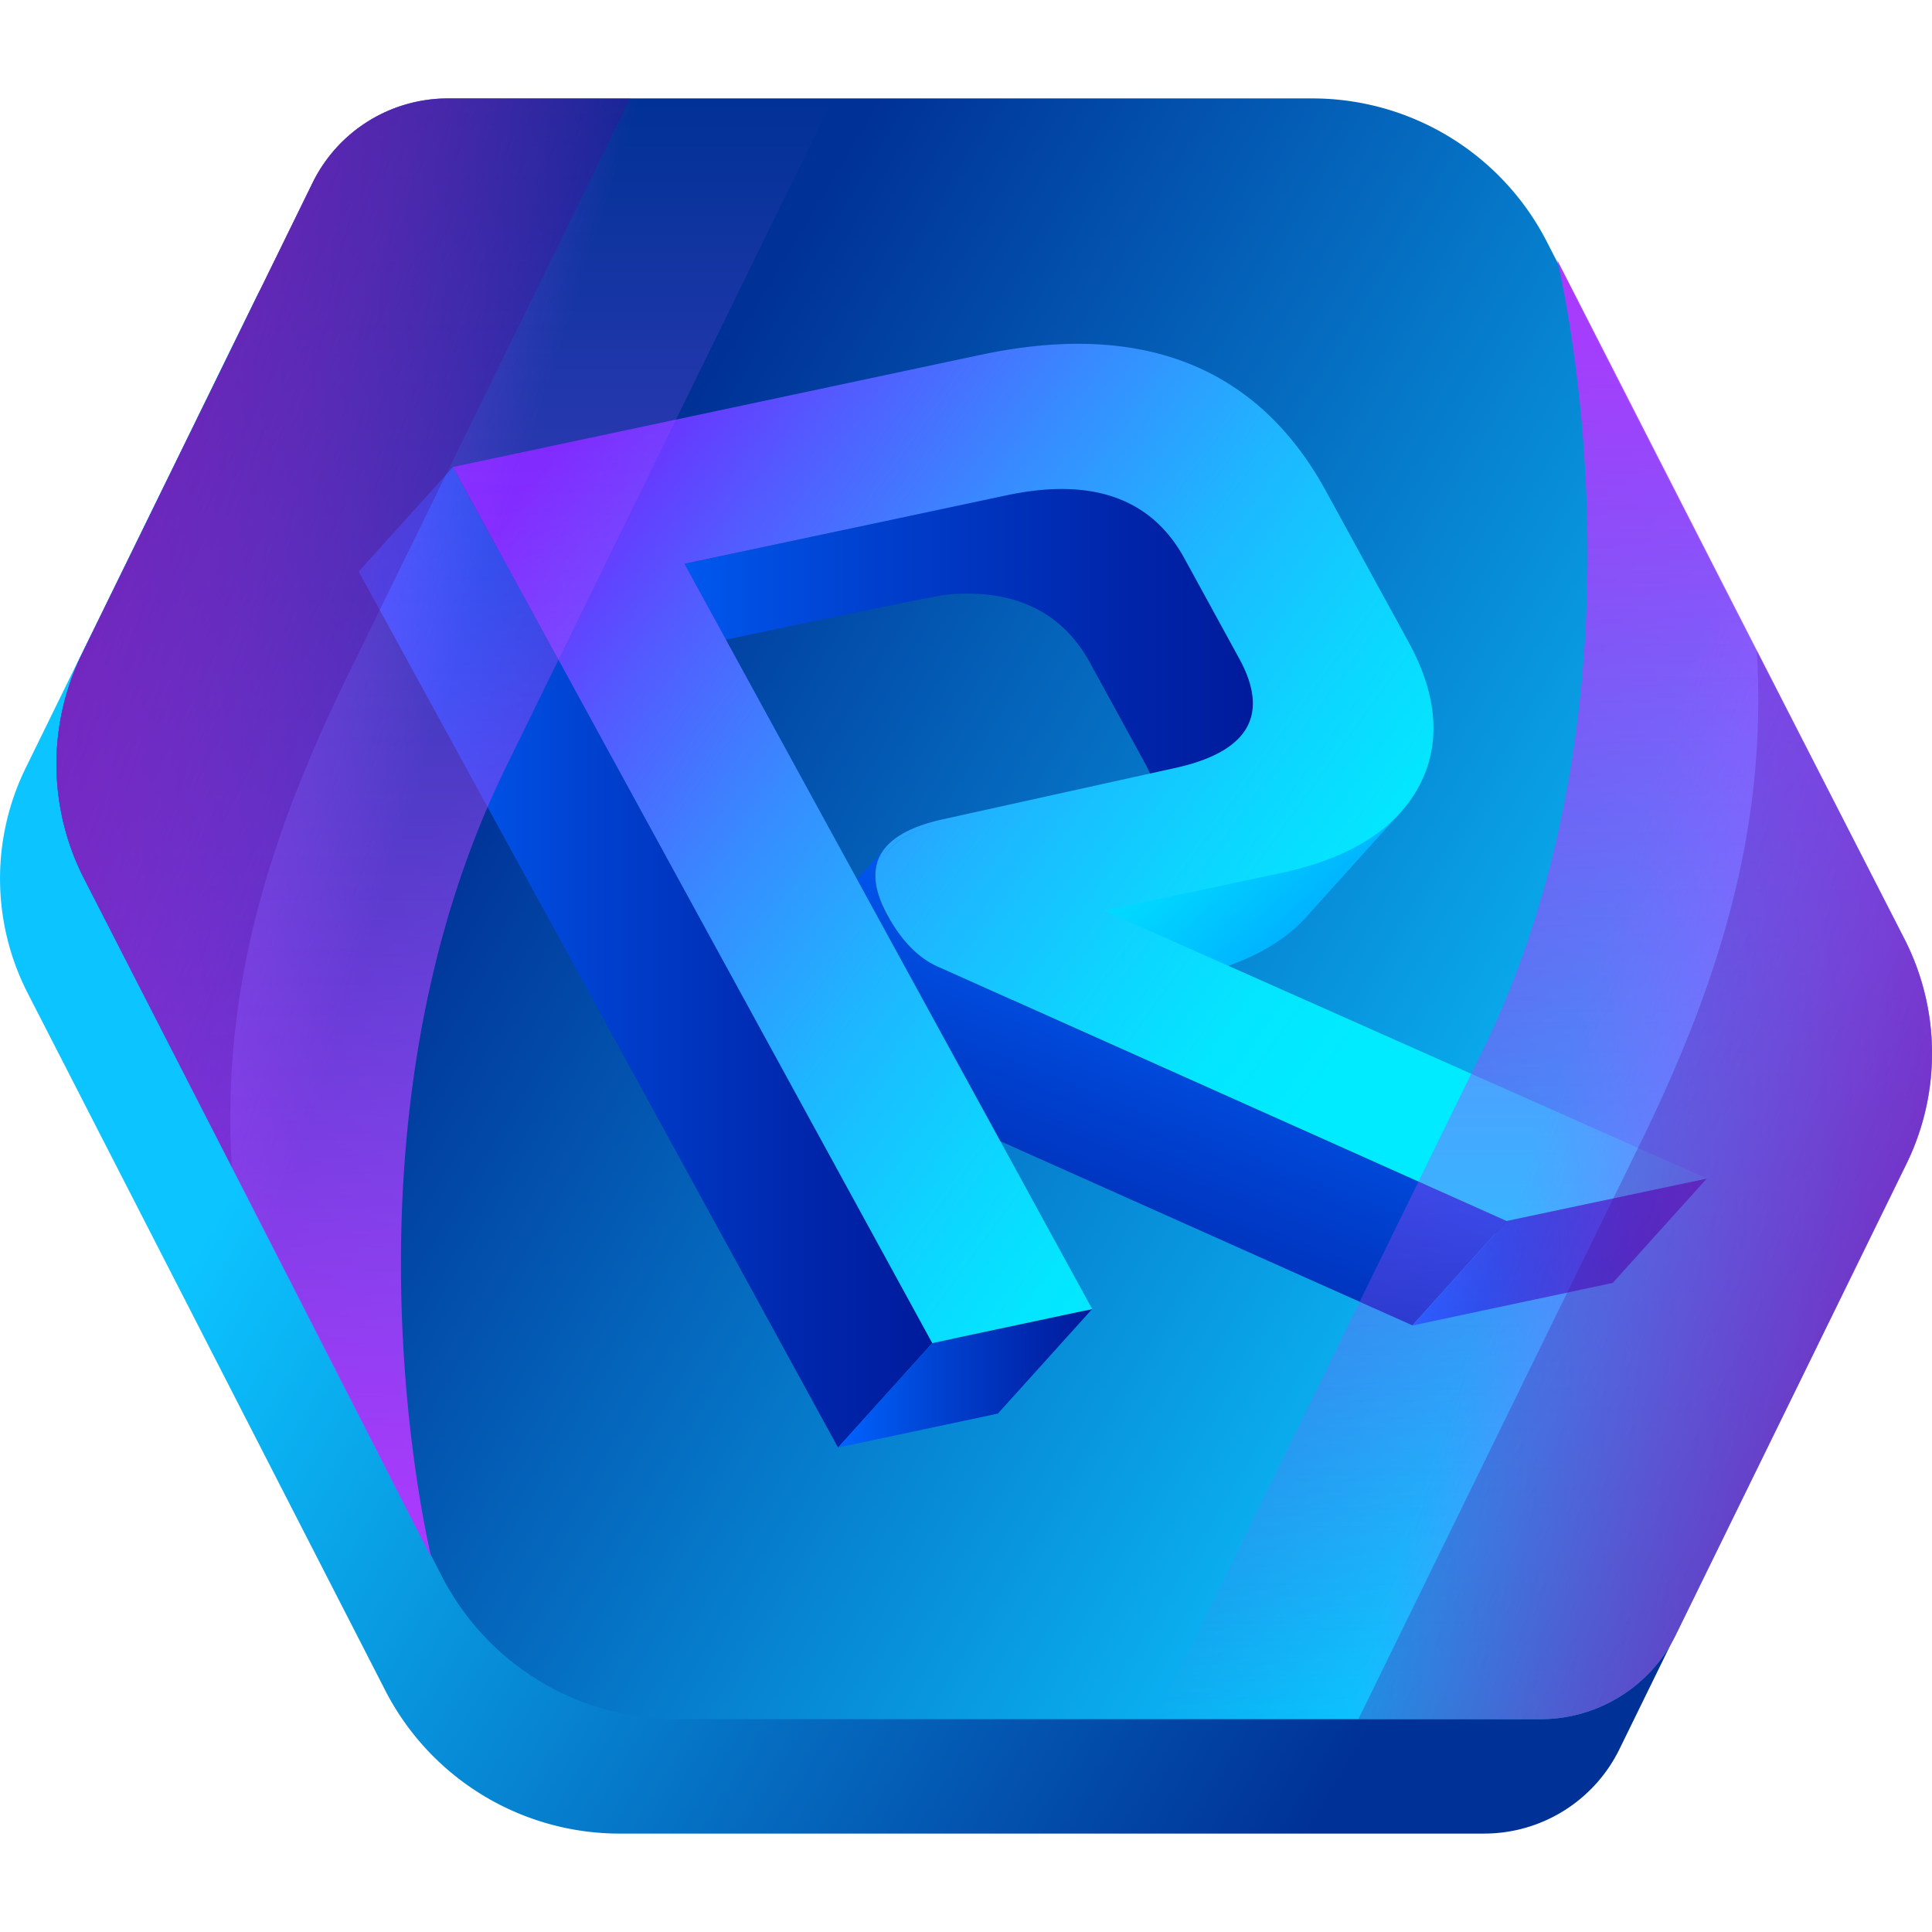 <svg xmlns="http://www.w3.org/2000/svg" xmlns:xlink="http://www.w3.org/1999/xlink" viewBox="0 0 500 500"><defs><style>.cls-1{fill:none;}.cls-2{isolation:isolate;}.cls-3{fill:url(#linear-gradient);}.cls-4{fill:url(#linear-gradient-2);}.cls-5{fill:url(#linear-gradient-3);}.cls-6{fill:#242424;}.cls-7{fill:#212121;}.cls-8{fill:#202020;}.cls-9{fill:url(#linear-gradient-4);}.cls-10{fill:#232323;}.cls-11{clip-path:url(#clip-path);}.cls-12{fill:url(#linear-gradient-5);}.cls-13{fill:url(#linear-gradient-6);}.cls-14{fill:url(#linear-gradient-7);}.cls-15{fill:url(#linear-gradient-8);}.cls-16{fill:url(#linear-gradient-9);}.cls-17{fill:url(#linear-gradient-10);}.cls-18,.cls-21{mix-blend-mode:overlay;}.cls-18{fill:url(#linear-gradient-11);}.cls-19,.cls-22{opacity:0.42;}.cls-19{fill:url(#linear-gradient-12);}.cls-20{fill:url(#linear-gradient-13);}.cls-21{fill:url(#linear-gradient-14);}.cls-22{fill:url(#linear-gradient-15);}</style><linearGradient id="linear-gradient" x1="-1699.25" y1="-797.53" x2="-1420.43" y2="-630.58" gradientTransform="translate(-1292.94 -434.76) rotate(180)" gradientUnits="userSpaceOnUse"><stop offset="0" stop-color="#003196"/><stop offset="1" stop-color="#0cc4ff"/></linearGradient><linearGradient id="linear-gradient-2" x1="-1713.86" y1="-767.92" x2="-1435.04" y2="-600.97" gradientTransform="translate(-1292.94 -434.76) rotate(180)" gradientUnits="userSpaceOnUse"><stop offset="0" stop-color="#0cc4ff"/><stop offset="1" stop-color="#003196"/></linearGradient><linearGradient id="linear-gradient-3" x1="259.25" y1="148.59" x2="371.78" y2="274.36" gradientUnits="userSpaceOnUse"><stop offset="0" stop-color="#00ebff"/><stop offset="0.32" stop-color="#00ebff"/><stop offset="0.42" stop-color="#00e5ff"/><stop offset="0.54" stop-color="#00d3ff"/><stop offset="0.69" stop-color="#00b6ff"/><stop offset="0.85" stop-color="#008eff"/><stop offset="1" stop-color="#0064ff"/></linearGradient><linearGradient id="linear-gradient-4" x1="315.83" y1="233.98" x2="262.71" y2="367.34" gradientUnits="userSpaceOnUse"><stop offset="0" stop-color="#0064ff"/><stop offset="0.42" stop-color="#0040ce"/><stop offset="0.8" stop-color="#0025aa"/><stop offset="1" stop-color="#001b9c"/></linearGradient><clipPath id="clip-path"><path class="cls-1" d="M307.44,94.73c-14.61-5.76-32.45-6.46-53-2.09L230,119.7c20.57-4.37,38.41-3.67,53,2.09s26.3,16.66,35,32.5l24.4-27.06C333.74,111.39,322,100.46,307.44,94.73Z"/></clipPath><linearGradient id="linear-gradient-5" x1="152.73" y1="172.18" x2="325.15" y2="172.18" xlink:href="#linear-gradient-4"/><linearGradient id="linear-gradient-6" x1="365.52" y1="324" x2="441.76" y2="324" xlink:href="#linear-gradient-4"/><linearGradient id="linear-gradient-7" x1="92.83" y1="247.75" x2="241.28" y2="247.75" xlink:href="#linear-gradient-4"/><linearGradient id="linear-gradient-8" x1="216.88" y1="356.71" x2="282.65" y2="356.71" xlink:href="#linear-gradient-4"/><linearGradient id="linear-gradient-9" x1="139.19" y1="121.62" x2="348.51" y2="273.25" gradientUnits="userSpaceOnUse"><stop offset="0" stop-color="#7520ff"/><stop offset="0.2" stop-color="#535bff"/><stop offset="0.4" stop-color="#368eff"/><stop offset="0.58" stop-color="#1eb6ff"/><stop offset="0.75" stop-color="#0ed3ff"/><stop offset="0.89" stop-color="#04e5ff"/><stop offset="1" stop-color="#00ebff"/></linearGradient><linearGradient id="linear-gradient-10" x1="-1408.06" y1="-460.22" x2="-1408.06" y2="-837.87" gradientTransform="translate(-1292.94 -434.76) rotate(180)" gradientUnits="userSpaceOnUse"><stop offset="0" stop-color="#a553ff" stop-opacity="0"/><stop offset="1" stop-color="#ae38ff"/></linearGradient><linearGradient id="linear-gradient-11" x1="-1402.76" y1="-633.61" x2="-1267.39" y2="-589.78" gradientTransform="translate(-1292.94 -434.76) rotate(180)" gradientUnits="userSpaceOnUse"><stop offset="0" stop-color="#af53ff" stop-opacity="0"/><stop offset="0.16" stop-color="#af4dff" stop-opacity="0.2"/><stop offset="0.39" stop-color="#af46ff" stop-opacity="0.48"/><stop offset="0.6" stop-color="#ae40ff" stop-opacity="0.71"/><stop offset="0.78" stop-color="#ae3cff" stop-opacity="0.87"/><stop offset="0.92" stop-color="#ae39ff" stop-opacity="0.96"/><stop offset="1" stop-color="#ae38ff"/></linearGradient><linearGradient id="linear-gradient-12" x1="-1554.72" y1="-672.46" x2="-1301.25" y2="-547.77" gradientTransform="translate(-1292.94 -434.76) rotate(180)" gradientUnits="userSpaceOnUse"><stop offset="0" stop-color="#8a0bff" stop-opacity="0"/><stop offset="1" stop-color="#2a0056"/></linearGradient><linearGradient id="linear-gradient-13" x1="399.49" y1="444.92" x2="399.49" y2="67.28" gradientTransform="matrix(1, 0, 0, 1, 0, 0)" xlink:href="#linear-gradient-10"/><linearGradient id="linear-gradient-14" x1="404.79" y1="271.54" x2="540.16" y2="315.37" gradientTransform="matrix(1, 0, 0, 1, 0, 0)" xlink:href="#linear-gradient-11"/><linearGradient id="linear-gradient-15" x1="252.83" y1="232.69" x2="506.29" y2="357.38" gradientTransform="matrix(1, 0, 0, 1, 0, 0)" xlink:href="#linear-gradient-12"/></defs><g class="cls-2"><g id="Layer_12" data-name="Layer 12"><path class="cls-3" d="M230.55,55.08H101.34A39,39,0,0,0,66.28,77L6.62,198.81a65,65,0,0,0,.5,58.13L99.66,437.4a68.2,68.2,0,0,0,60.71,37.13H384.06a39,39,0,0,0,35.06-21.87L478.78,330.8a65,65,0,0,0-.51-58.13L385.73,92.21A68.2,68.2,0,0,0,325,55.08H230.55Z"/><path class="cls-4" d="M245.16,25.47H115.94A39,39,0,0,0,80.88,47.34L21.22,169.2a65,65,0,0,0,.51,58.13l92.54,180.46A68.2,68.2,0,0,0,175,444.92H398.66a39,39,0,0,0,35.06-21.87l59.66-121.86a65,65,0,0,0-.5-58.13L400.34,62.6a68.2,68.2,0,0,0-60.71-37.13H245.16Z"/><g class="cls-2"><path class="cls-5" d="M369.38,195c.22-1,.13-2,.25-3a31.67,31.67,0,0,0,.44-5.86c-.08-1.25-.5-2.58-.71-3.86a41,41,0,0,0-1.09-5.58c-.44-1.41-1.22-2.89-1.82-4.33a55.28,55.28,0,0,0-2.19-5.21l-.45-.84-21.4-39.12L318,154.29l21.4,39.11a57.78,57.78,0,0,1,2.66,6.11c.59,1.43,1.36,2.89,1.8,4.28a39.51,39.51,0,0,1,1.11,5.68c.2,1.24.61,2.53.69,3.75a31.88,31.88,0,0,1-.45,6.05c0,.34,0,.7-.09,1A73.67,73.67,0,0,1,331,225.09l-47.85,10.17-24.39,27.06,3.7-.79-1.05,1.16,45.65-9.7c13.9-3,24.3-8.21,31-15.68l24.4-27.06c-1.09,1.21-2.86,2-4.14,3.08l3.39-3.77h0a34.31,34.31,0,0,0,4.47-6.25A30.58,30.58,0,0,0,369.38,195Z"/><polygon class="cls-6" points="439.11 304.59 414.71 331.65 258.75 262.32 283.14 235.26 439.11 304.59"/><polygon class="cls-7" points="254.41 92.64 230.02 119.7 94.05 148.6 118.45 121.54 254.41 92.64"/><path class="cls-8" d="M304.1,199.7,245,212.77q-10.47,2.22-14.68,6.9l-24.4,27.05q4.2-4.66,14.69-6.9l59.14-13.07q12.54-2.66,17.62-8.3l24.4-27.06Q316.64,197,304.1,199.7Z"/><path class="cls-9" d="M242.85,250.22c-5.08-2.19-9.53-6.71-13.22-13.46l-.24-.45q-5.74-10.84.06-17.3l-24.4,27.06q-5.79,6.44-.06,17.3l.24.45c3.69,6.74,8.14,11.27,13.23,13.46L365.52,343,389.91,316Z"/><polygon class="cls-10" points="281.44 338.1 257.04 365.16 151.51 172.29 175.91 145.24 281.44 338.1"/><g class="cls-2"><g class="cls-11"><g class="cls-2"><path class="cls-7" d="M342.41,127.23,318,154.29c-8.67-15.84-20.43-26.77-35-32.5-10.83-4.27-23.43-5.76-37.6-4.47l24.4-27c14.17-1.3,26.77.19,37.6,4.46,14.54,5.73,26.3,16.66,35,32.5"/><path class="cls-8" d="M269.84,90.27l-24.4,27.05A134,134,0,0,0,230,119.7l24.39-27.06a132.26,132.26,0,0,1,15.43-2.37"/></g></g></g><path class="cls-12" d="M324.81,180.08a19.47,19.47,0,0,0-.57-3.31c-.25-.84-.75-1.78-1.11-2.66a31.5,31.5,0,0,0-1.37-3.28l-.28-.53-14.23-26a37.3,37.3,0,0,0-7.4-9.45,33.9,33.9,0,0,0-3-2.14,32.31,32.31,0,0,0-6.67-3.93,35.54,35.54,0,0,0-4.36-1.3,40.28,40.28,0,0,0-7.66-1.35,52.4,52.4,0,0,0-5.35-.1c-1.27,0-2.37-.19-3.7-.07a78.15,78.15,0,0,0-8.9,1.37l-.82.92c-12.12,2.36-30.93,6.81-33.08,7.26l-49.15,10.41L152.73,173l49.14-10.41c3.06-.65,40.35-8.44,43.15-8.7,17.33-1.59,29.78,4.33,37.07,17.65l.47-.52h0l-.47.52,14.23,26,.27.51q6.57,12.39-.08,19.77L300,214c0,.09,0,.2,0,.29a13.25,13.25,0,0,1-2.59,4.2l24.4-27.06a13.21,13.21,0,0,0,2.59-4.2,13.7,13.7,0,0,0,.29-1.6,12.93,12.93,0,0,0,.55-3.27A18.44,18.44,0,0,0,324.81,180.08Z"/><polygon class="cls-13" points="441.76 304.96 417.37 332.02 365.52 343.04 389.92 315.98 441.76 304.96"/><polygon class="cls-14" points="241.28 347.58 216.88 374.63 92.83 147.91 117.23 120.86 241.28 347.58"/><polygon class="cls-15" points="282.65 338.78 258.25 365.84 216.88 374.63 241.28 347.58 282.65 338.78"/><path class="cls-16" d="M303.64,198.86l-59.15,13.07c-16.91,3.59-21.91,11.95-14.86,24.83,3.69,6.75,8.14,11.27,13.22,13.46L389.91,316l51.85-11-156-69.33,45.64-9.7C349,222.2,361,214.79,367,203.9s5.25-23.63-2.46-37.72l-21.4-39.11C325.53,94.83,295.51,83,254,91.79L117.23,120.86,241.28,347.58l41.37-8.8L177.13,145.91l83.5-17.75c22-4.66,37.39.82,45.86,16.29l14.23,26C328.77,185.17,323,194.74,303.64,198.86ZM245,212.77,304.1,199.7c.62-.14,1.23-.27,1.83-.42-.6.15-1.21.28-1.83.42L245,212.77q-13.06,2.78-16.38,9.36Q231.87,215.56,245,212.77Zm64.5-14.45-.89.26ZM439.11,304.59h0l-156-69.33h0Zm-75.3-138.24a61.25,61.25,0,0,1,3.4,7.28,61.25,61.25,0,0,0-3.4-7.28l-21.4-39.12c-.27-.49-.55-1-.82-1.44.27.48.55.95.82,1.44ZM254.41,92.64c20.58-4.37,38.42-3.67,53,2.09,13.55,5.34,24.69,15.21,33.15,29.34-8.46-14.13-19.6-24-33.15-29.34-14.61-5.76-32.45-6.46-53-2.09l-136,28.9h0Zm27,245.46h0L175.91,145.24h0Z"/></g><path class="cls-17" d="M131,198.39,215.63,25.47H115.94A39,39,0,0,0,80.88,47.34L21.22,169.2a65,65,0,0,0,.51,58.13l89.91,175.78S84.49,293.31,131,198.39Z"/><path class="cls-18" d="M131,198.39,215.63,25.47H115.94A39,39,0,0,0,80.88,47.34L21.22,169.2a65,65,0,0,0,.51,58.13l92.35,180.55S84.49,293.31,131,198.39Z"/><path class="cls-19" d="M21.73,227.33,60,302.09c-2.61-42.83,7.74-81.88,30-127.31L163.06,25.47H115.94A39,39,0,0,0,80.88,47.34L21.22,169.2A65,65,0,0,0,21.73,227.33Z"/><path class="cls-20" d="M383.64,272,299,444.92h99.68a39,39,0,0,0,35.06-21.87l59.66-121.86a65,65,0,0,0-.5-58.13L403,67.28S430.11,177.08,383.64,272Z"/><path class="cls-21" d="M383.64,272,299,444.92h99.68a39,39,0,0,0,35.06-21.87l59.66-121.86a65,65,0,0,0-.5-58.13L400.52,62.51S430.11,177.08,383.64,272Z"/><path class="cls-22" d="M492.88,243.06,454.64,168.3c2.61,42.83-7.74,81.88-30,127.31l-73.1,149.31h47.11a39,39,0,0,0,35.06-21.87l59.66-121.86A65,65,0,0,0,492.88,243.06Z"/></g></g></svg>